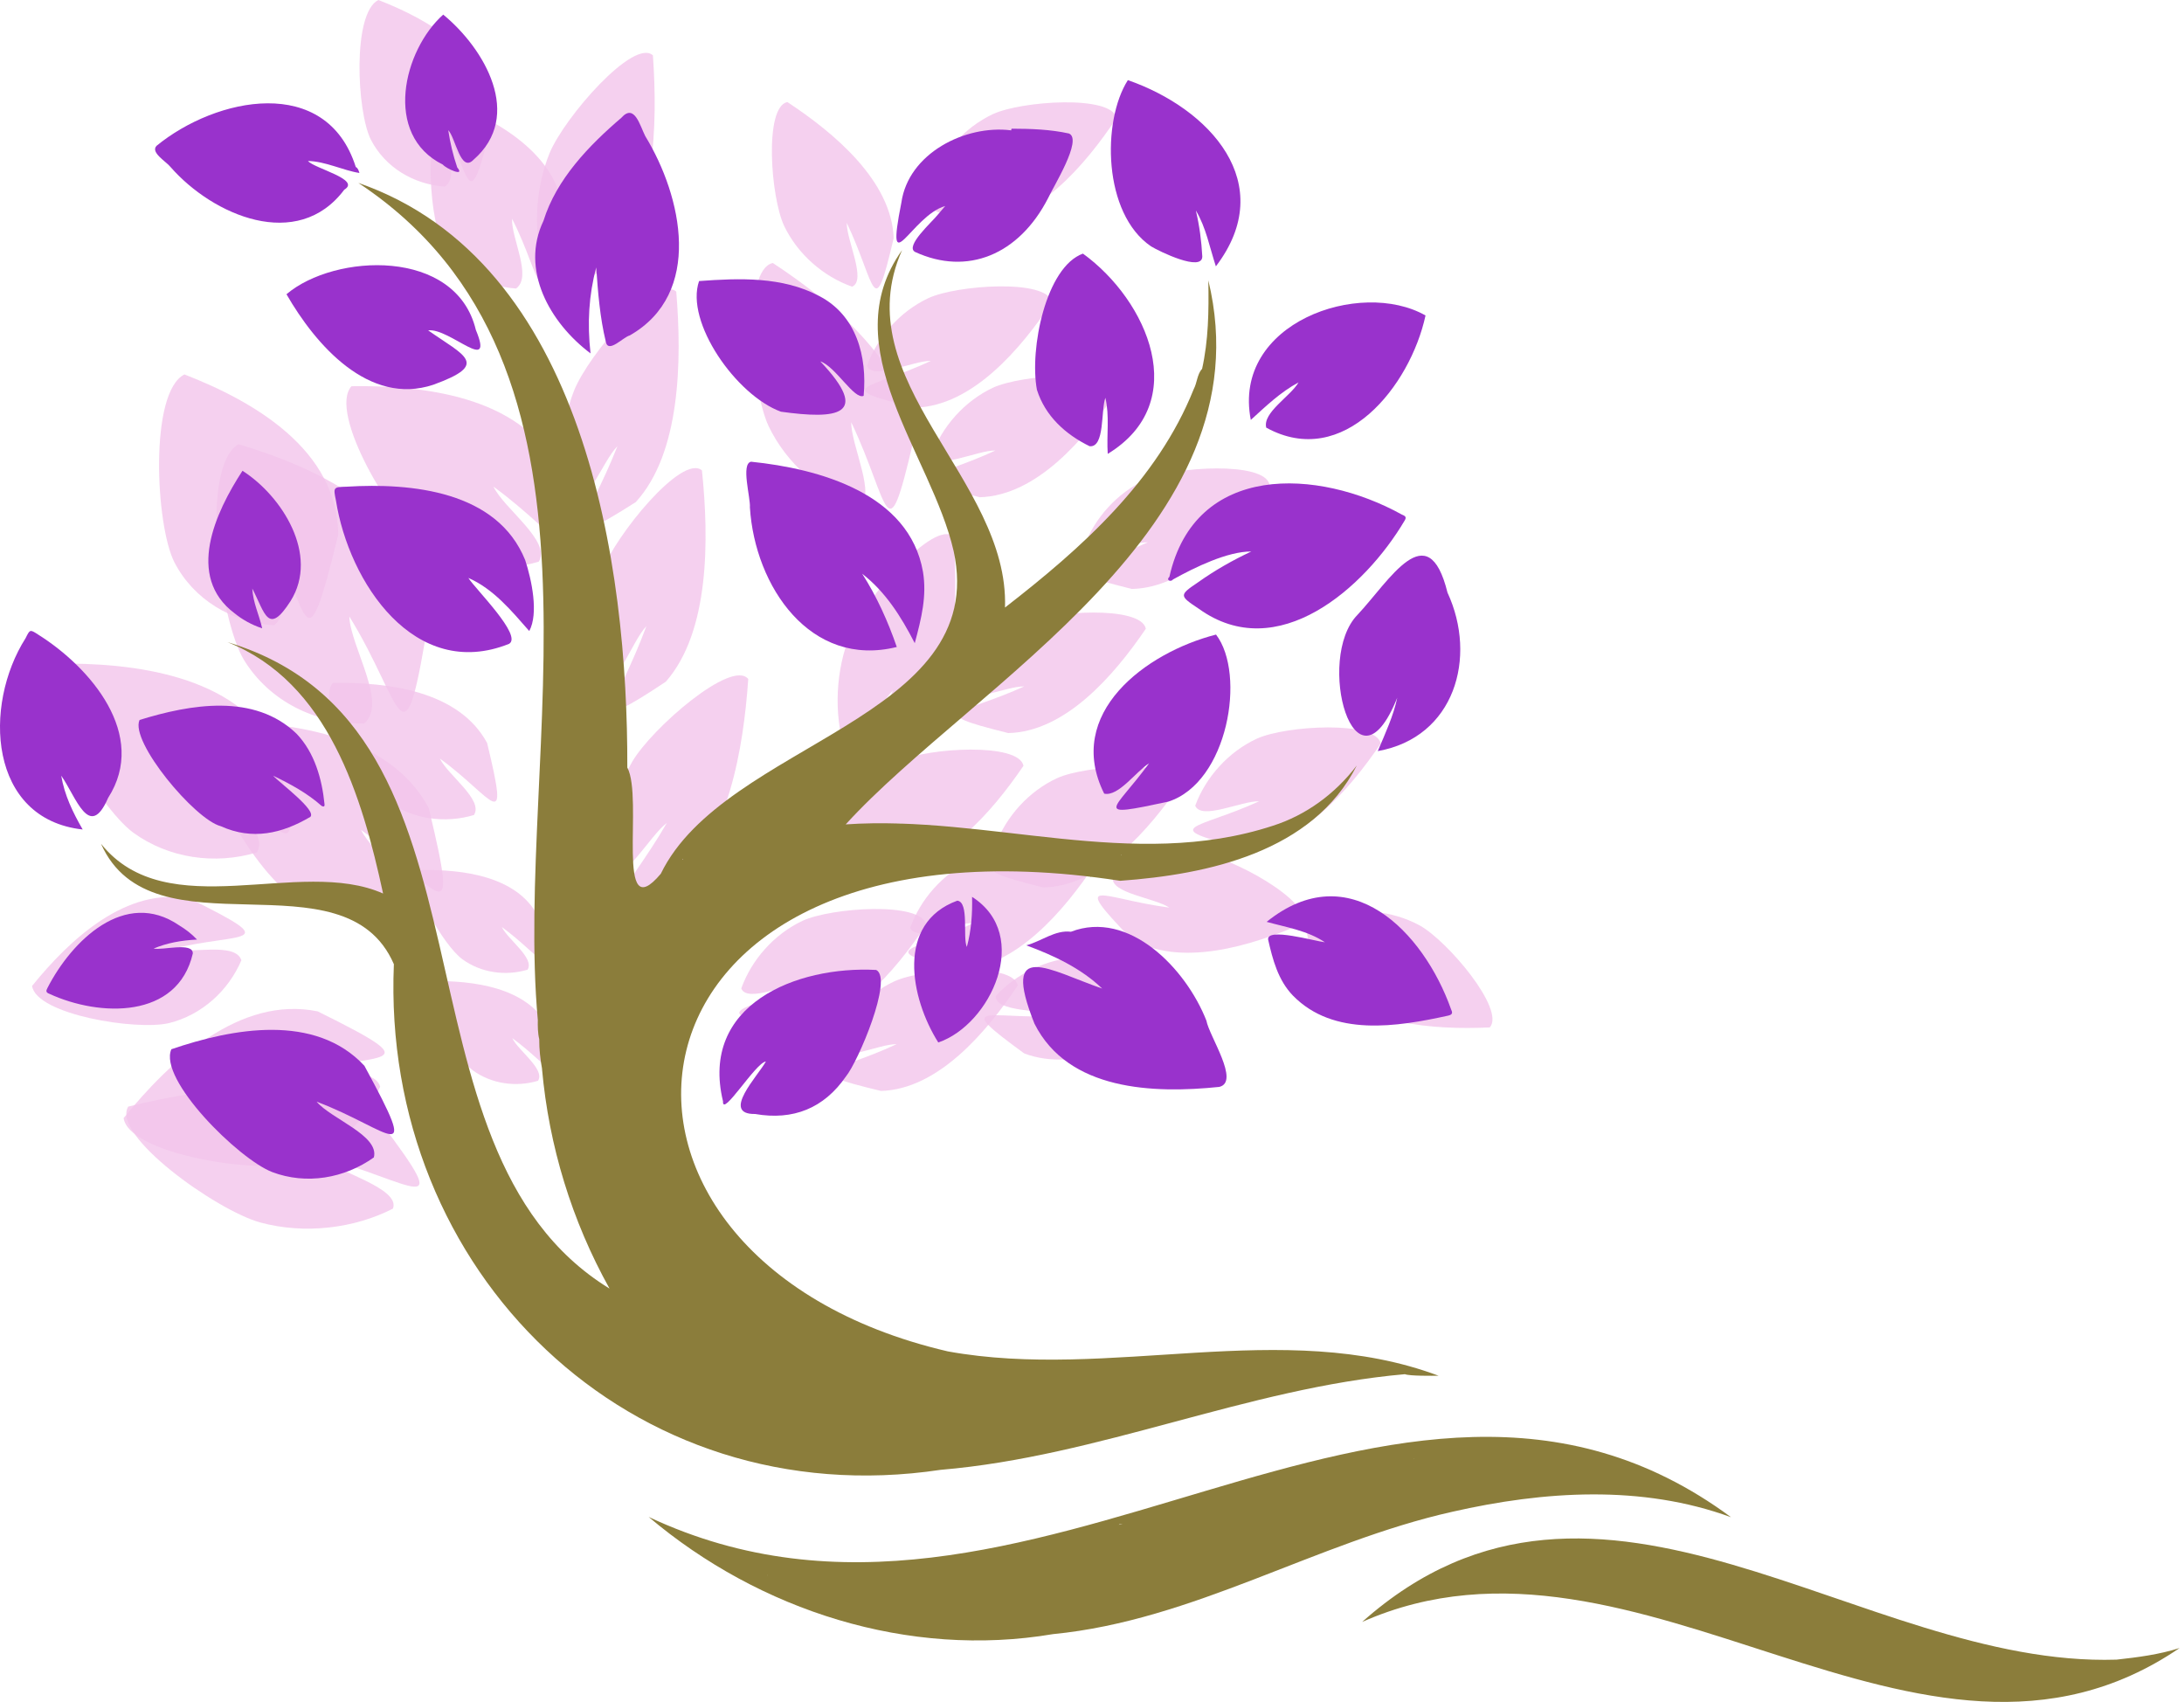 <svg width="240" height="187" viewBox="0 0 240 187" fill="none" xmlns="http://www.w3.org/2000/svg">
<path opacity="0.8" d="M41.821 123.302C34.76 117.832 22.88 119.42 14.089 121.589C12.2 124.721 23.73 132.96 28.574 134.314C33.478 135.651 38.948 134.974 43.184 132.796C44.016 130.523 37.016 128.793 34.962 127.016C45.53 129.91 50.124 134.34 41.821 123.302Z" fill="#F2C4EB"/>
<path opacity="0.8" d="M34.911 111.125C26.361 109.373 18.666 116.577 13.585 122.849C14.141 126.705 27.668 128.909 32.046 127.852C36.459 126.752 40.039 123.483 41.782 119.398C40.984 116.857 34.798 118.596 32.197 117.918C41.713 115.555 47.812 117.517 34.911 111.125Z" fill="#F2C4EB"/>
<path opacity="0.8" d="M30.295 82.362C25.874 74.162 14.697 72.786 6.079 72.92C3.301 76.017 10.764 88.608 14.624 91.472C18.549 94.337 23.678 95.027 28.22 93.659C29.752 91.265 24.092 87.388 22.867 84.791C31.326 90.968 33.897 97.309 30.295 82.362Z" fill="#F2C4EB"/>
<path opacity="0.8" d="M47.109 88.759C42.688 80.559 31.512 79.183 22.893 79.317C20.115 82.414 27.578 95.005 31.438 97.869C35.363 100.733 40.492 101.424 45.034 100.056C46.566 97.662 40.906 93.784 39.681 91.188C48.14 97.365 50.711 103.71 47.109 88.759Z" fill="#F2C4EB"/>
<path opacity="0.8" d="M61.132 51.21C57.022 43.588 46.635 42.311 38.624 42.436C36.045 45.313 42.977 57.02 46.566 59.682C50.215 62.343 54.981 62.986 59.204 61.713C60.628 59.488 55.365 55.882 54.231 53.47C62.094 59.207 64.484 65.104 61.132 51.21Z" fill="#F2C4EB"/>
<path opacity="0.8" d="M53.532 81.642C50.439 75.901 42.614 74.939 36.584 75.034C34.639 77.203 39.862 86.016 42.567 88.017C45.315 90.023 48.904 90.506 52.083 89.549C53.157 87.871 49.193 85.157 48.339 83.341C54.252 87.663 56.051 92.102 53.532 81.642Z" fill="#F2C4EB"/>
<path opacity="0.8" d="M59.071 100.578C56.737 96.247 50.836 95.523 46.285 95.592C44.819 97.227 48.757 103.878 50.797 105.388C52.868 106.902 55.577 107.264 57.975 106.544C58.786 105.28 55.797 103.231 55.15 101.859C59.618 105.12 60.973 108.472 59.071 100.578Z" fill="#F2C4EB"/>
<path opacity="0.8" d="M60.218 112.786C57.884 108.455 51.983 107.73 47.433 107.799C45.966 109.434 49.904 116.085 51.945 117.595C54.015 119.109 56.724 119.471 59.122 118.751C59.933 117.487 56.944 115.438 56.297 114.067C60.761 117.328 62.12 120.679 60.218 112.786Z" fill="#F2C4EB"/>
<path opacity="0.8" d="M47.196 67.442C46.251 56.736 35.23 51.499 26.202 48.807C21.931 51.383 24.084 68.041 26.827 72.545C29.635 77.07 34.665 79.541 40.005 79.498C42.666 77.302 38.504 71.065 38.387 67.735C44.431 77.484 44.279 85.481 47.196 67.442Z" fill="#F2C4EB"/>
<path opacity="0.8" d="M37.166 58.759C37.093 49.411 27.91 44.106 20.27 41.142C16.388 43.075 17.091 57.663 19.153 61.761C21.271 65.876 25.46 68.373 30.088 68.706C32.551 66.989 29.376 61.291 29.506 58.396C34.074 67.269 33.383 74.192 37.166 58.759Z" fill="#F2C4EB"/>
<path opacity="0.8" d="M54.149 13.104C54.093 6.151 47.26 2.204 41.579 0C38.694 1.441 39.215 12.289 40.751 15.339C42.325 18.401 45.44 20.256 48.886 20.506C50.715 19.23 48.356 14.989 48.455 12.837C51.845 19.437 51.332 24.587 54.149 13.104Z" fill="#F2C4EB"/>
<path opacity="0.8" d="M61.965 24.302C61.909 17.349 55.076 13.402 49.395 11.198C46.51 12.639 47.032 23.487 48.567 26.537C50.142 29.599 53.256 31.454 56.702 31.704C58.531 30.427 56.172 26.187 56.271 24.035C59.661 30.634 59.148 35.785 61.965 24.302Z" fill="#F2C4EB"/>
<path opacity="0.8" d="M67.025 29.159C72.011 23.841 72.287 13.7 71.748 6.082C69.63 4.15 62.012 12.91 60.395 16.823C58.782 20.791 58.613 25.454 59.726 29.25C61.331 30.199 63.501 24.518 65.088 22.991C61.602 31.54 57.703 34.901 67.025 29.159Z" fill="#F2C4EB"/>
<path opacity="0.8" d="M69.859 55.174C74.78 49.8 74.944 39.654 74.314 32.041C72.175 30.13 64.657 38.981 63.086 42.911C61.516 46.897 61.404 51.564 62.56 55.347C64.178 56.279 66.278 50.572 67.849 49.028C64.463 57.616 60.602 61.023 69.859 55.174Z" fill="#F2C4EB"/>
<path opacity="0.8" d="M100.334 48.613C100.036 40.353 91.767 33.4 84.926 28.896C81.535 29.642 82.523 42.682 84.456 46.806C86.435 50.96 90.206 54.195 94.316 55.636C96.451 54.73 93.501 48.92 93.544 46.396C97.806 55.355 97.37 61.291 100.334 48.613Z" fill="#F2C4EB"/>
<path opacity="0.8" d="M98.207 26.166C97.978 19.898 91.707 14.623 86.517 11.211C83.947 11.776 84.697 21.671 86.159 24.798C87.66 27.952 90.52 30.406 93.639 31.497C95.261 30.811 93.018 26.403 93.052 24.488C96.287 31.282 95.955 35.785 98.207 26.166Z" fill="#F2C4EB"/>
<path opacity="0.8" d="M107.675 24.57C113.943 24.38 119.253 18.138 122.699 12.971C122.147 10.396 112.252 11.086 109.116 12.535C105.954 14.019 103.482 16.866 102.374 19.976C103.051 21.602 107.472 19.385 109.388 19.432C102.572 22.624 98.069 22.266 107.675 24.57Z" fill="#F2C4EB"/>
<path opacity="0.8" d="M100.579 44.791C106.847 44.602 112.157 38.36 115.603 33.193C115.051 30.617 105.156 31.308 102.02 32.757C98.858 34.241 96.387 37.088 95.278 40.198C95.955 41.824 100.377 39.607 102.292 39.654C95.477 42.842 90.973 42.484 100.579 44.791Z" fill="#F2C4EB"/>
<path opacity="0.8" d="M107.675 54.635C113.943 54.445 119.253 48.204 122.699 43.036C122.147 40.461 112.252 41.151 109.116 42.6C105.954 44.084 103.482 46.931 102.374 50.041C103.051 51.667 107.472 49.45 109.388 49.498C102.572 52.685 98.069 52.327 107.675 54.635Z" fill="#F2C4EB"/>
<path opacity="0.8" d="M86.759 113.204C93.026 113.014 98.337 106.772 101.783 101.605C101.231 99.03 91.336 99.72 88.2 101.169C85.038 102.653 82.566 105.5 81.458 108.61C82.135 110.236 86.556 108.019 88.472 108.066C81.652 111.254 77.153 110.896 86.759 113.204Z" fill="#F2C4EB"/>
<path opacity="0.8" d="M96.818 119.868C103.086 119.679 108.396 113.437 111.842 108.269C111.29 105.694 101.395 106.384 98.259 107.834C95.097 109.317 92.625 112.164 91.517 115.274C92.194 116.901 96.615 114.683 98.531 114.731C91.711 117.919 87.212 117.561 96.818 119.868Z" fill="#F2C4EB"/>
<path opacity="0.8" d="M105.324 106.539C111.592 106.35 116.902 100.108 120.348 94.94C119.796 92.365 109.901 93.055 106.765 94.505C103.603 95.989 101.132 98.835 100.023 101.945C100.7 103.572 105.122 101.355 107.037 101.402C100.221 104.59 95.722 104.232 105.324 106.539Z" fill="#F2C4EB"/>
<path opacity="0.8" d="M112.541 115.74C118.399 117.979 125.701 114.261 130.873 110.819C131.356 108.23 121.953 105.056 118.502 105.185C115.013 105.336 111.639 107.014 109.414 109.455C109.414 111.215 114.348 110.875 116.095 111.651C108.581 111.975 104.565 109.913 112.541 115.74Z" fill="#F2C4EB"/>
<path opacity="0.8" d="M124.287 103.136C129.67 106.35 137.507 103.951 143.193 101.45C144.116 98.982 135.402 94.237 131.982 93.767C128.518 93.314 124.903 94.384 122.294 96.407C121.987 98.141 126.909 98.654 128.496 99.724C121.038 98.745 117.437 96.019 124.287 103.136Z" fill="#F2C4EB"/>
<path opacity="0.8" d="M97.344 95.605C103.616 95.471 108.978 89.277 112.472 84.139C111.941 81.56 102.042 82.164 98.893 83.583C95.718 85.037 93.225 87.862 92.086 90.963C92.75 92.594 97.189 90.42 99.104 90.48C92.259 93.612 87.764 93.215 97.344 95.605Z" fill="#F2C4EB"/>
<path opacity="0.8" d="M114.65 97.507C120.922 97.373 126.284 91.179 129.778 86.042C129.247 83.462 119.348 84.066 116.199 85.485C113.024 86.939 110.531 89.764 109.392 92.866C110.056 94.496 114.495 92.322 116.41 92.382C109.56 95.514 105.066 95.113 114.65 97.507Z" fill="#F2C4EB"/>
<path opacity="0.8" d="M136.602 93.168C142.873 93.034 148.235 86.84 151.729 81.702C151.199 79.123 141.299 79.727 138.15 81.146C134.975 82.599 132.482 85.425 131.343 88.526C132.008 90.157 136.446 87.983 138.361 88.043C131.516 91.175 127.017 90.778 136.602 93.168Z" fill="#F2C4EB"/>
<path opacity="0.8" d="M110.79 80.546C117.061 80.413 122.423 74.218 125.917 69.081C125.386 66.501 115.487 67.105 112.338 68.525C109.163 69.978 106.67 72.803 105.531 75.905C106.196 77.535 110.634 75.362 112.549 75.422C105.704 78.553 101.205 78.157 110.79 80.546Z" fill="#F2C4EB"/>
<path opacity="0.8" d="M124.377 64.711C130.649 64.578 136.011 58.383 139.505 53.246C138.974 50.666 129.075 51.27 125.926 52.69C122.751 54.143 120.258 56.968 119.119 60.07C119.783 61.7 124.222 59.526 126.137 59.587C119.291 62.718 114.792 62.322 124.377 64.711Z" fill="#F2C4EB"/>
<path opacity="0.8" d="M145.466 107.657C149.331 112.596 157.505 113.174 163.712 112.889C165.459 110.918 159.041 103.356 156.017 101.687C152.95 100.017 149.193 99.715 146.031 100.664C145.125 102.174 149.525 104.421 150.625 105.992C144.012 102.39 141.631 98.555 145.466 107.657Z" fill="#F2C4EB"/>
<path opacity="0.8" d="M73.167 74.904C77.977 69.426 77.925 59.281 77.136 51.684C74.957 49.821 67.629 58.828 66.14 62.792C64.656 66.812 64.639 71.479 65.877 75.232C67.512 76.129 69.492 70.379 71.032 68.8C67.823 77.462 64.035 80.947 73.167 74.904Z" fill="#F2C4EB"/>
<path opacity="0.8" d="M74.345 96.804C80.021 92.227 81.704 82.224 82.225 74.602C80.397 72.394 71.636 80.011 69.492 83.665C67.344 87.37 66.529 91.969 67.102 95.876C68.56 97.041 71.493 91.714 73.279 90.424C68.647 98.413 64.316 101.199 74.345 96.804Z" fill="#F2C4EB"/>
<path opacity="0.8" d="M100.058 82.039C105.044 76.72 105.32 66.579 104.781 58.962C102.663 57.029 95.045 65.79 93.428 69.702C91.814 73.671 91.646 78.334 92.759 82.129C94.364 83.078 96.533 77.397 98.121 75.87C94.635 84.42 90.736 87.78 100.058 82.039Z" fill="#F2C4EB"/>
<path opacity="0.8" d="M20.918 98.766C13.947 97.339 7.666 103.214 3.525 108.329C3.978 111.474 15.012 113.273 18.584 112.41C22.186 111.513 25.102 108.847 26.525 105.513C25.874 103.442 20.827 104.857 18.705 104.305C26.465 102.377 31.442 103.977 20.918 98.766Z" fill="#F2C4EB"/>
<path d="M40.044 117.103C34.643 111.302 25.555 112.984 18.83 115.287C17.385 118.609 26.206 127.344 29.907 128.78C33.66 130.199 37.844 129.479 41.083 127.171C41.717 124.76 36.364 122.927 34.794 121.046C42.886 124.104 46.397 128.806 40.044 117.103Z" fill="#9932CC"/>
<path d="M103.107 114.541C108.848 112.596 113.442 102.765 106.821 98.542C106.864 100.384 106.743 102.213 106.247 104.046C105.764 103.002 106.536 99.112 105.199 98.961C98.436 101.432 100.027 109.667 103.107 114.541Z" fill="#9932CC"/>
<path d="M4.172 69.711C3.297 69.142 3.288 69.154 2.814 70.116C-1.897 77.518 -1.258 90.002 9.086 91.141C8.007 89.264 7.084 87.366 6.73 85.227C8.37 87.569 9.819 92.417 11.881 87.668C16.311 80.758 9.94 73.326 4.172 69.711Z" fill="#9932CC"/>
<path d="M90.003 32.515C85.965 30.376 81.259 30.557 76.821 30.881C75.263 35.367 80.888 43.437 85.819 45.236C91.978 46.09 95.787 45.672 90.145 39.706C91.832 40.275 93.881 43.964 94.907 43.489C95.304 39.18 94.135 34.642 90.003 32.515Z" fill="#9932CC"/>
<path d="M25.766 67.377C26.642 68.08 27.616 68.641 28.811 69.038C28.475 67.524 27.806 66.243 27.724 64.664C29.13 67.394 29.467 69.888 31.934 66.036C35.113 60.959 30.972 54.484 26.646 51.728C23.657 56.309 20.4 63.34 25.766 67.377Z" fill="#9932CC"/>
<path d="M48.705 1.605C44.327 5.504 42.067 14.826 48.666 18.087C48.981 18.501 51.168 19.502 50.245 18.397C49.788 17.064 49.469 15.697 49.257 14.304C50.072 15.14 50.607 19.036 52.035 17.552C57.561 12.738 53.256 5.34 48.705 1.605Z" fill="#9932CC"/>
<path d="M113.947 42.825C114.853 45.706 117.083 47.733 119.744 49.032C121.431 49.179 120.961 45.081 121.47 43.705C121.944 45.715 121.591 47.755 121.729 49.869C131.02 44.218 126.115 33.011 119.003 27.866C114.943 29.332 113.11 38.33 113.947 42.825Z" fill="#9932CC"/>
<path d="M156.651 34.663C149.49 30.583 135.359 35.466 137.451 46.138C139.108 44.632 140.691 43.096 142.697 42.018C141.817 43.541 138.728 45.331 139.147 46.987C147.64 51.663 154.969 42.415 156.651 34.663Z" fill="#9932CC"/>
<path d="M159.066 65.113C156.914 56.417 152.682 63.827 149.171 67.558C144.491 72.355 148.865 88.319 153.545 76.66C153.118 78.666 152.264 80.499 151.406 82.526C159.834 81.034 162.375 72.247 159.066 65.113Z" fill="#9932CC"/>
<path d="M133.63 69.724C125.904 71.695 116.936 78.385 121.34 87.202C122.906 87.547 124.808 84.795 126.271 83.868C122.436 89.147 119.839 89.911 128.38 88.082C134.928 85.986 136.96 74.08 133.63 69.724Z" fill="#9932CC"/>
<path d="M132.573 112.147C130.325 106.406 124.049 99.923 117.683 102.377C115.957 102.153 114.413 103.438 112.778 103.869C115.81 104.987 118.791 106.384 121.12 108.619C115.353 106.634 109.91 103.024 113.675 112.471C117.385 119.86 126.775 120.17 133.983 119.424C136.3 118.88 132.883 113.86 132.573 112.147Z" fill="#9932CC"/>
<path d="M52.29 36.246C50.116 27.214 36.778 27.831 31.481 32.33C34.669 37.873 40.522 44.636 47.618 42.273C53.881 40.004 51.026 39.098 47.049 36.298C49.413 36.009 54.373 41.267 52.29 36.246Z" fill="#9932CC"/>
<path d="M101.425 62.822C99.924 54.234 90.042 51.499 82.536 50.731C81.393 50.951 82.489 54.678 82.407 55.757C82.954 64.431 89.054 73.442 98.548 71.087C97.573 68.261 96.357 65.561 94.748 63.042C97.306 65.035 98.992 67.696 100.523 70.668C101.257 67.934 101.865 65.488 101.425 62.822Z" fill="#9932CC"/>
<path d="M57.712 61.537C54.641 53.953 45.246 53.039 38.098 53.475C36.627 53.514 36.614 53.535 36.916 54.984C38.331 63.991 45.569 74.9 55.943 70.742C57.453 69.853 52.251 64.733 51.466 63.499C54.231 64.707 56.215 67.123 58.16 69.335C59.209 67.403 58.423 63.706 57.712 61.537Z" fill="#9932CC"/>
<path d="M70.907 14.955C70.329 13.829 69.729 11.31 68.284 12.936C64.704 16.003 61.145 19.687 59.722 24.264C57.155 29.634 60.382 35.44 64.894 38.83C64.519 35.509 64.708 32.425 65.519 29.384C65.709 32.084 65.92 34.875 66.576 37.558C66.839 38.873 68.478 37.036 69.207 36.855C77.291 32.235 74.966 21.602 70.907 14.955Z" fill="#9932CC"/>
<path d="M32.603 80.633C27.97 76.138 20.918 77.38 15.336 79.106C14.24 81.457 21.401 90.045 24.261 90.778C27.733 92.344 30.968 91.598 34.095 89.76C34.867 89.066 30.705 85.994 30.01 85.227C31.908 86.145 33.759 87.142 35.346 88.552C35.553 88.651 35.691 88.656 35.661 88.358C35.385 85.589 34.57 82.699 32.603 80.633Z" fill="#9932CC"/>
<path d="M96.288 106.574C87.488 106.104 76.881 110.404 79.452 121.007C79.34 122.849 83.045 116.75 84.162 116.633C83.317 118.186 79.176 122.456 82.98 122.4C87.165 123.129 90.538 121.775 92.957 118.281C94.286 116.672 98.177 107.51 96.288 106.574Z" fill="#9932CC"/>
<path d="M18.744 18.354C23.385 23.66 32.693 27.706 37.835 20.839C39.716 19.722 34.531 18.509 33.845 17.69C35.739 17.72 37.684 18.721 39.496 19.006C39.41 18.73 39.345 18.479 39.095 18.346C35.872 8.157 23.752 10.659 17.204 16.021C16.5 16.758 18.286 17.759 18.744 18.354Z" fill="#9932CC"/>
<path d="M19.688 101.674C13.727 97.593 7.869 103.373 5.212 108.558C5.031 108.886 5.052 109.054 5.419 109.192C10.971 111.754 19.524 111.974 21.189 104.762C21.215 103.473 17.855 104.439 16.88 104.223C18.368 103.602 19.899 103.326 21.651 103.235C20.974 102.524 20.348 102.079 19.688 101.674Z" fill="#9932CC"/>
<path d="M117.475 14.67C115.435 14.217 113.283 14.144 111.178 14.14C111.117 14.217 111.117 14.273 111.135 14.321C111.126 14.321 111.117 14.316 111.109 14.321C106.058 13.687 99.816 16.857 99.052 22.258C97.245 31.351 100.183 23.677 103.871 22.633C103.569 22.987 103.306 23.293 103.042 23.604C102.447 24.367 99.398 27.063 100.562 27.684C106.299 30.328 111.976 27.995 115.168 21.783C115.729 20.541 118.998 15.335 117.475 14.67ZM105.268 23.513C105.29 23.496 105.311 23.478 105.333 23.461C105.316 23.483 105.294 23.5 105.268 23.513Z" fill="#9932CC"/>
<path d="M132.12 28.18C132.029 26.476 131.809 24.794 131.412 23.129C132.53 24.988 132.909 27.115 133.612 29.267C140.57 20.14 132.896 11.914 123.941 8.804C121.073 13.307 121.202 23.47 126.486 27.067C127.392 27.624 132.124 29.919 132.12 28.18ZM136.062 20.377C136.058 20.325 136.062 20.274 136.062 20.218C136.071 20.269 136.062 20.325 136.062 20.377Z" fill="#9932CC"/>
<path d="M154.356 57.197C154.645 56.744 154.313 56.662 154.041 56.533C144.832 51.434 131.322 50.792 128.505 63.379C128.108 63.736 128.656 63.995 128.911 63.663C131.313 62.326 134.902 60.583 137.503 60.596C135.472 61.55 133.539 62.645 131.706 63.944C129.558 65.397 129.558 65.44 131.74 66.89C140.367 73.11 149.969 64.621 154.356 57.197Z" fill="#9932CC"/>
<path d="M159.455 110.888C156.431 102.377 148.304 93.948 139.19 101.29C141.42 101.903 143.684 102.256 145.595 103.533C144.5 103.412 139.194 101.881 139.354 103.231C139.858 105.453 140.449 107.7 142.08 109.391C146.54 113.954 153.524 112.824 159.144 111.591C159.653 111.474 159.627 111.259 159.455 110.888Z" fill="#9932CC"/>
<path d="M103.37 161.498C120.81 160.031 137.033 152.517 154.382 150.99C154.925 151.202 157.483 151.167 158.083 151.159C140.963 144.744 121.979 151.724 104.155 148.484C59.722 138.136 65.644 87.927 123.092 96.778C132.771 96.084 144.284 93.612 149.098 84.109C146.704 87.241 143.507 89.57 139.871 90.731C124.511 95.764 108.559 89.51 92.936 90.58C106.955 75.202 139.354 57.944 132.784 30.807C132.844 34.224 132.801 37.385 132.085 40.59C132.081 40.577 132.077 40.56 132.072 40.543C131.538 41.186 131.555 42.048 131.179 42.756C127.142 52.845 118.908 60.182 110.44 66.752C110.902 52.608 92.733 41.854 99.13 27.482C91.499 38.175 102.365 49.925 104.794 60.545C108.844 79.088 79.642 81.543 72.615 96.006C67.512 102.066 70.743 87.728 68.936 84.334C69 62.158 64.333 28.763 39.379 20.097C69.665 40.137 56.413 82.643 59.101 112.07C59.088 112.734 59.092 113.51 59.26 114.196L59.256 114.183C59.252 115.283 59.372 116.374 59.571 117.457C59.567 117.457 59.566 117.453 59.562 117.453C60.321 125.92 62.836 134.142 66.981 141.583C41.627 126.032 56.439 79.999 24.994 70.556C36.097 74.956 39.802 87.573 42.097 98.176C32.926 94.1 18.381 101.79 11.1 92.71C16.716 105.358 37.857 93.435 43.283 105.94C41.855 139.702 69.281 166.61 103.37 161.498ZM117.191 95.695C117.186 95.7 117.182 95.704 117.182 95.695C117.186 95.695 117.191 95.695 117.191 95.695ZM123.243 93.94C123.234 93.966 123.221 93.974 123.212 93.996C123.199 93.979 123.187 93.966 123.178 93.953C123.2 93.948 123.221 93.948 123.243 93.94ZM119.805 96.394C119.805 96.381 119.813 96.373 119.813 96.355C119.835 96.364 119.861 96.368 119.882 96.381C119.857 96.381 119.831 96.386 119.805 96.394ZM38.297 81.469C38.292 81.474 38.288 81.478 38.284 81.482C38.279 81.474 38.279 81.465 38.279 81.461C38.284 81.465 38.288 81.469 38.297 81.469ZM75.031 94.475C75.018 94.44 75 94.414 74.983 94.393C75.069 94.38 75.069 94.406 75.031 94.475Z" fill="#8B7D3B"/>
<path d="M232.586 182.354C204.47 183.251 175.768 155.01 149.689 178.209C180.181 164.724 211.01 200.514 239.518 181.077C237.244 181.802 234.919 182.095 232.586 182.354Z" fill="#8B7D3B"/>
<path d="M159.584 166.109C169.673 163.814 180.41 163.111 190.223 166.704C153.084 139.258 113.248 186.391 71.282 166.674C83.481 176.988 99.85 182.233 115.716 179.55C131.175 178.045 144.612 169.465 159.584 166.109ZM184.473 163.659C184.477 163.655 184.477 163.65 184.486 163.655C184.482 163.655 184.477 163.655 184.473 163.659ZM155.391 160.26C155.391 160.273 155.391 160.282 155.396 160.29C155.383 160.286 155.37 160.282 155.352 160.282C155.365 160.273 155.378 160.264 155.391 160.26ZM139.513 162.473C139.513 162.469 139.509 162.464 139.509 162.464C139.526 162.464 139.539 162.46 139.556 162.464C139.539 162.464 139.526 162.473 139.513 162.473ZM123.191 167.442C123.251 167.433 123.312 167.425 123.372 167.416C123.23 167.455 123.092 167.498 122.949 167.537C123.001 167.472 123.096 167.455 123.191 167.442ZM84.3 173.019C84.296 173.063 84.296 173.101 84.296 173.144C84.283 173.097 84.283 173.058 84.3 173.019Z" fill="#8B7D3B"/>
</svg>
